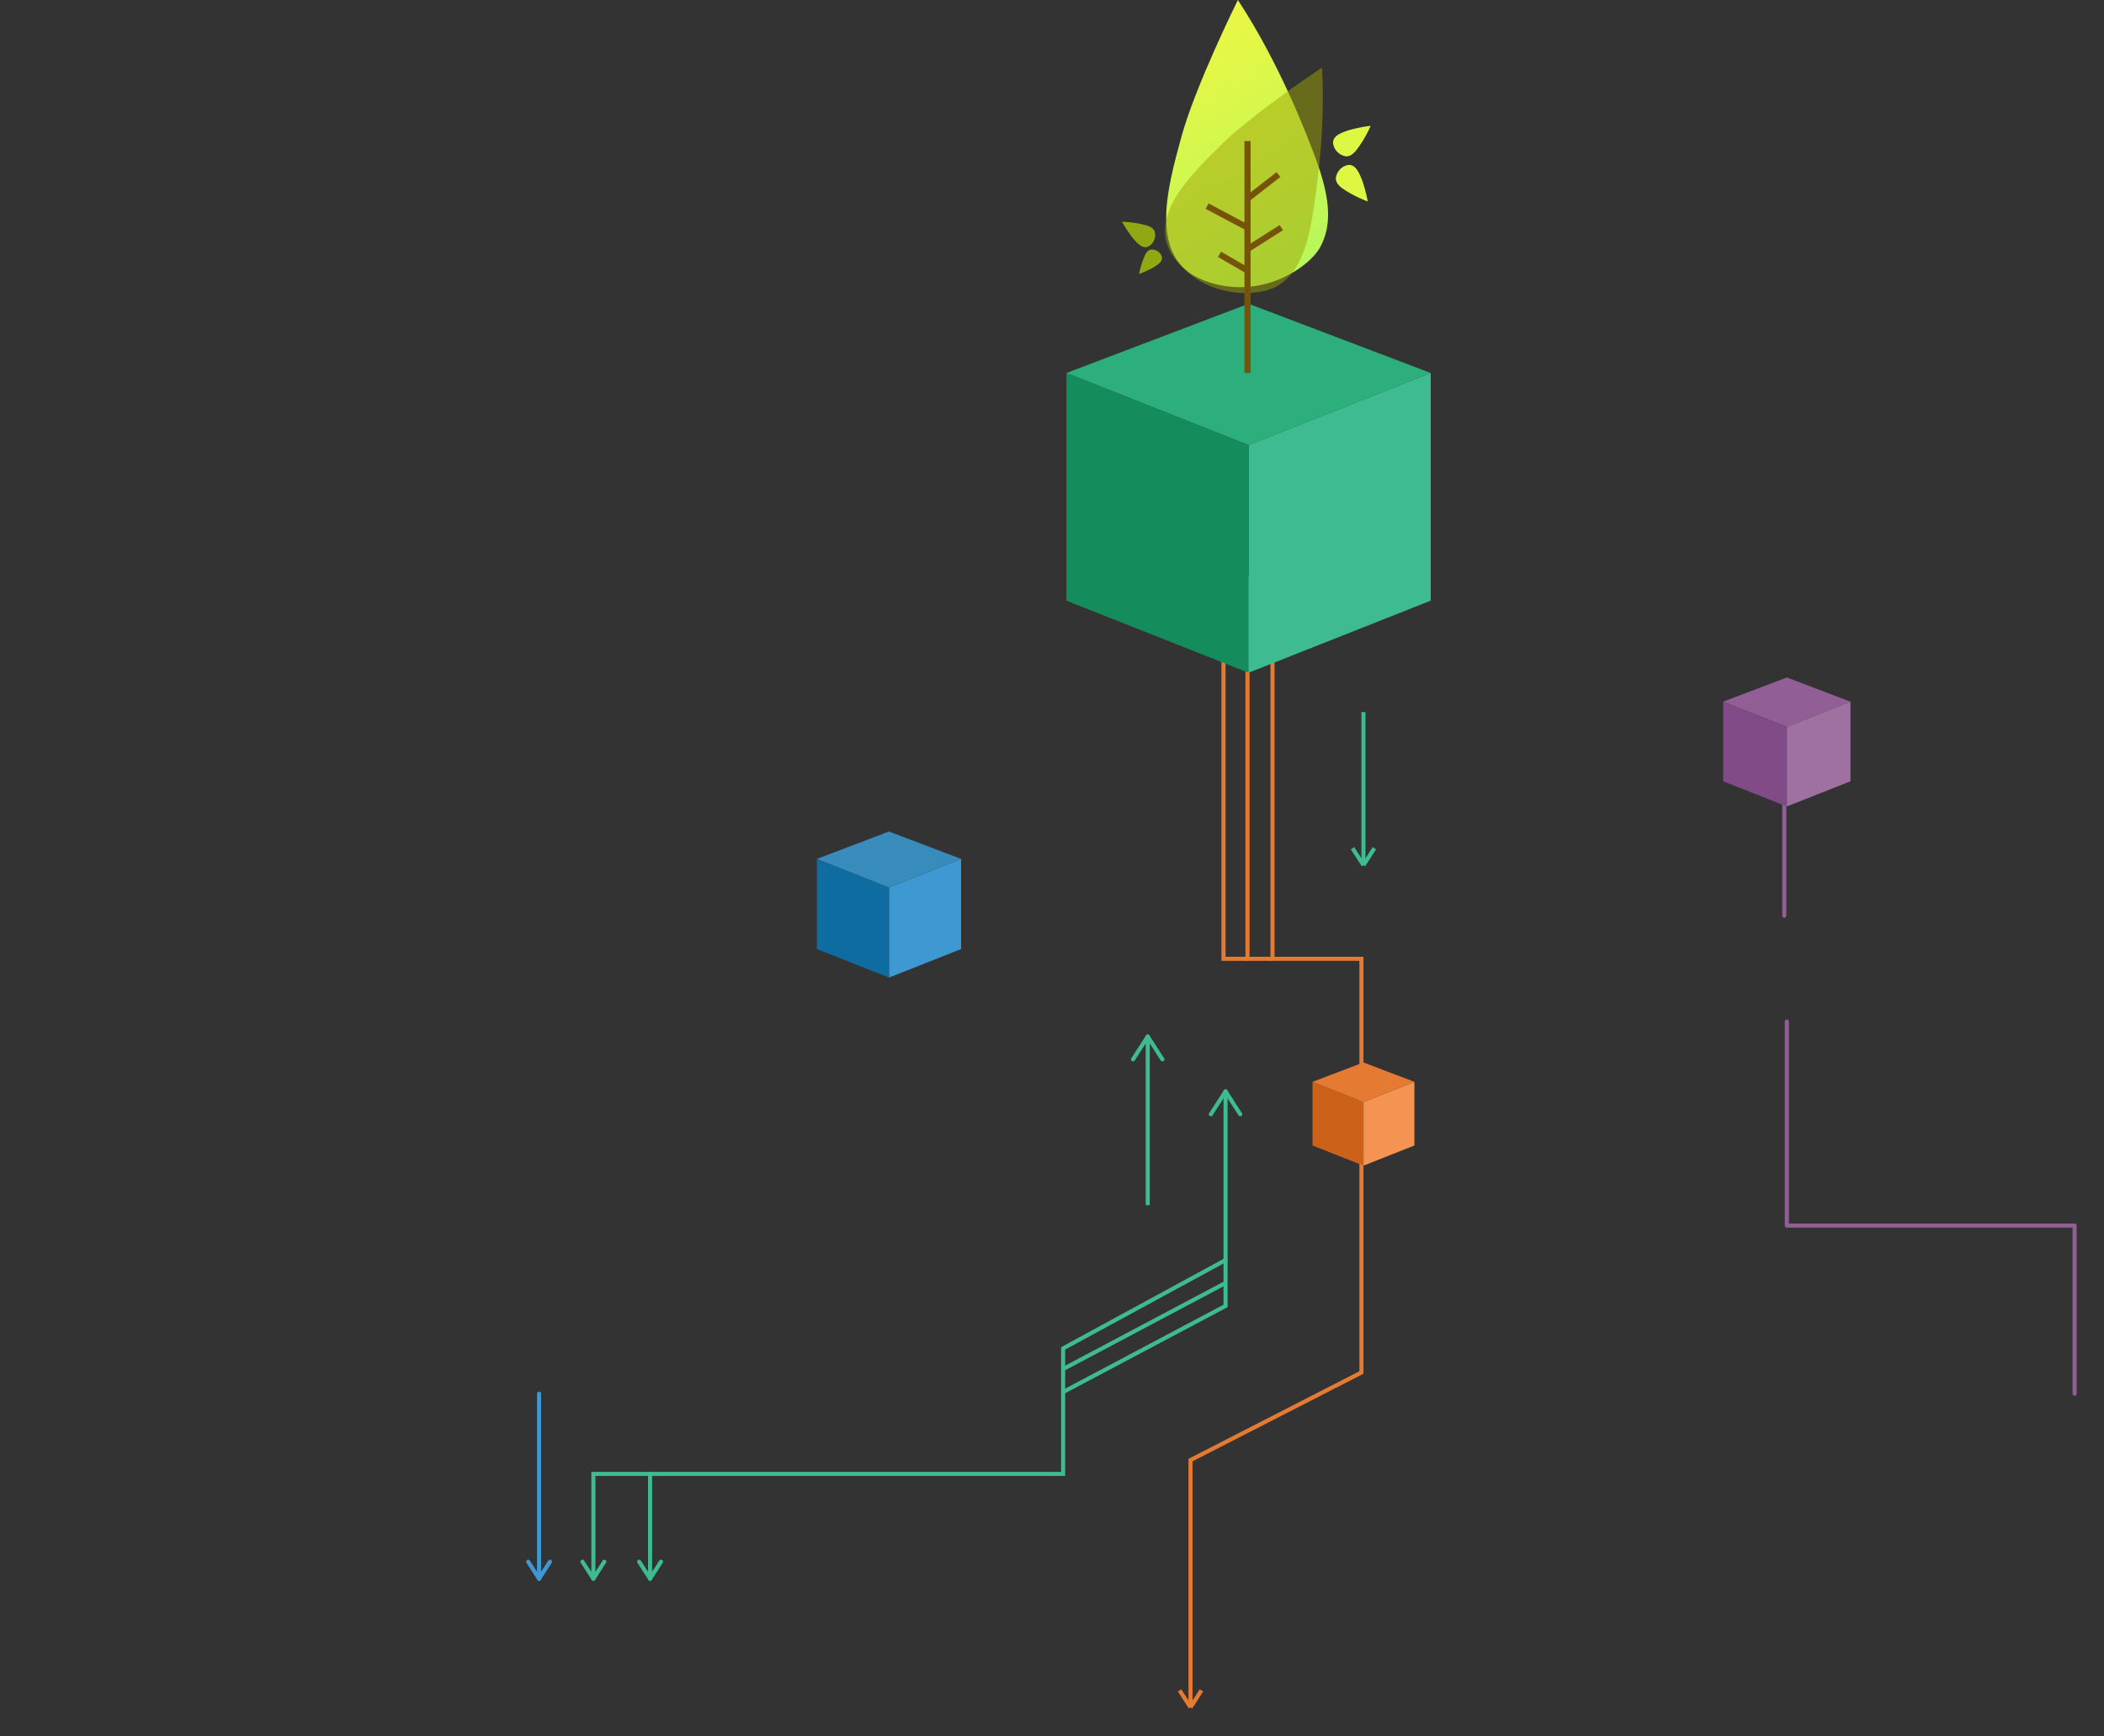 <svg xmlns="http://www.w3.org/2000/svg" xmlns:xlink="http://www.w3.org/1999/xlink" viewBox="0 0 1030 850">
    <rect x="0" y="0" width="1030" height="850" fill="#333333" stroke="none"/>
    <defs>
        <style>
        .clas-1 {
            fill: #f49352;
        }

        .clas-12,
        .clas-15,
        .clas-16,
        .clas-17,
        .clas-2,
        .clas-21,
        .clas-5,
        .clas-6 {
            fill: none;
        }

        .clas-2 {
            stroke: #e57b33;
        }

        .clas-12,
        .clas-15,
        .clas-17,
        .clas-2,
        .clas-6 {
            stroke-miterlimit: 10;
        }

        .clas-15,
        .clas-16,
        .clas-17,
        .clas-2,
        .clas-21,
        .clas-5,
        .clas-6 {
            stroke-width: 2px;
        }

        .clas-3 {
            fill: #cc6119;
        }

        .clas-4 {
            fill: #e57b33;
        }

        .clas-15,
        .clas-5,
        .clas-6 {
            stroke: #3ebb90;
        }

        .clas-15,
        .clas-16,
        .clas-21,
        .clas-5 {
            stroke-linecap: round;
        }

        .clas-16,
        .clas-21,
        .clas-5 {
            stroke-linejoin: round;
        }

        .clas-7 {
            fill: url(#linear-gradient);
        }

        .clas-8 {
            fill: #9ea507;
            opacity: 0.5;
        }

        .clas-9 {
            fill: #2caf7d;
        }

        .clas-10 {
            fill: #3ebb90;
        }

        .clas-11 {
            fill: #158c5c;
        }

        .clas-12 {
            stroke: #77530a;
            stroke-width: 3px;
        }

        .clas-13 {
            fill: #ddf743;
        }

        .clas-14 {
            fill: #92a813;
        }

        .clas-16,
        .clas-17 {
            stroke: #3e99d3;
        }

        .clas-18 {
            fill: #3e99d3;
        }

        .clas-19 {
            fill: #0e6ca0;
        }

        .clas-20 {
            fill: #378cbc;
        }

        .clas-21 {
            stroke: #915f96;
        }

        .clas-22 {
            fill: #915f96;
        }

        .clas-23 {
            fill: #9e71a1;
        }

        .clas-24 {
            fill: #814b87;
        }

        .main-cube {
            transform: translate(0px, 0px);
            animation: maincube 4s infinite ease-in-out;
        }

        @keyframes maincube {
            0% {
                transform: translate(0px, 0px);
            }
            50% {
                transform: translate(0px, 20px);
            }
            100% {
                transform: translate(0px, 0px);
            }
        }

        .blue-cube {
            transform: translate(0px, 0px);
            animation: bluecube 3s infinite ease-in-out;
        }

        @keyframes bluecube {
            0% {
                transform: translate(0px, 0px);
            }
            50% {
                transform: translate(0px, 20px);
            }
            100% {
                transform: translate(0px, 0px);
            }
        }

        .orange-cube {
            transform: translate(0px, 0px);
            animation: orangecube 2.5s infinite ease-in-out;
        }

        @keyframes orangecube {
            0% {
                transform: translate(0px, 0px);
            }
            50% {
                transform: translate(0px, 25px);
            }
            100% {
                transform: translate(0px, 0px);
            }
        }

        .purple-cube {
            transform: translate(0px, 0px);
            animation: purplecube 2s infinite ease-in-out;
        }

        @keyframes purplecube {
            0% {
                transform: translate(0px, 0px);
            }
            50% {
                transform: translate(0px, 15px);
            }
            100% {
                transform: translate(0px, 0px);
            }
        }

        .clas-7 {
            animation: shake1 12.3s cubic-bezier(.36, .07, .19, .97) infinite;
            transform: translate3d(0, 0, 0);
        }

        @keyframes shake1 {
            0% {
                transform: translate3d(0, 0, 0);
            }
            88%,
            96% {
                transform: translate3d(-1px, 0, 0);
            }
            89%,
            97% {
                transform: translate3d(2px, 0, 0);
            }
            90%,
            92%,
            96% {
                transform: translate3d(-4px, 0, 0);
            }
            91%,
            94% {
                transform: translate3d(4px, 0, 0);
            }
        }

        .clas-8 {
            animation: shake 12.3s cubic-bezier(.36, .07, .19, .97) infinite;
            transform: translate3d(0, 0, 0);
        }

        @keyframes shake {
            0% {
                transform: translate3d(0, 0, 0);
            }
            88%,
            96% {
                transform: translate3d(4px, 0, 0);
            }
            89%,
            97% {
                transform: translate3d(-4px, 0, 0);
            }
            90%,
            92%,
            96% {
                transform: translate3d(2px, 0, 0);
            }
            91%,
            94% {
                transform: translate3d(-1px, 0, 0);
            }
        }
        .r-arrow {
            fill: none;
            stroke: #915f96;
            stroke-linecap: round;
            stroke-linejoin: round;
            stroke-width: 2px;
            stroke-miterlimit: 10;
                stroke-dasharray: 70;
    stroke-dashoffset: 140;
            -webkit-animation: draw-1 3s linear infinite forwards;
            animation: draw-1 3s linear infinite forwards;
        }

        .r-subarrow {
            fill: none;
            stroke: #915f96;
            stroke-linecap: round;
            stroke-linejoin: round;
            stroke-width: 2px;
            stroke-miterlimit: 10;
            stroke-dasharray: 12;
            stroke-dashoffset: 12;
            -webkit-animation: draw-1 0.2s linear  forwards;
            animation: draw-1 0.2s linear  forwards;
        }

        @keyframes draw-1 {
            0% {
                stroke-dashoffset: 140;
            }
            100% {
                stroke-dashoffset: 0;
            }
        }

        .clas-17 {
            fill: none;
            stroke-linecap: round;
            stroke-linejoin: round;
            stroke-width: 2px;
            stroke-miterlimit: 10;
            stroke-dasharray: 930;
            stroke-dashoffset: 930;
            -webkit-animation: draw-1 2.5s linear forwards;
            animation: draw-1 2.5s linear forwards;
        }

        @-webkit-keyframes draw-1 {
            to {
                stroke-dashoffset: 0;
            }
        }

        @keyframes draw-1 {
            to {
                stroke-dashoffset: 0;
            }
        }

        .big-arrow {
            fill: none;
            stroke-linecap: round;
            stroke-linejoin: round;
            stroke-width: 2px;
            stroke-miterlimit: 10;
            stroke-dasharray: 12;
            stroke-dashoffset: 14;
            -webkit-animation: draw-1 1s linear forwards;
            animation: draw-1 1s linear forwards;
            animation-delay: 1.6s;
            -webkit-animation-delay: 1.6s;
        }

        @-webkit-keyframes draw-1 {
            to {
                stroke-dashoffset: 0;
            }
        }

        @keyframes draw-1 {
            to {
                stroke-dashoffset: 0;
            }
        }

        .clas-13 {
            transform: translate(0px, 0px);
            animation: clas-13 12.3s infinite linear;
            transform-origin: 50% 50%;
        }

        @keyframes clas-13 {
            0% {
                transform: translate(0px, 0px);
                transform-origin: 50% 50%;
                opacity: 0;
            }
            25% {
                opacity: 1;
            }
            91.5% {
                transform: translate(0px, 0px);
                transform-origin: 50% 50%;
            }
            92.5% {
                transform: skewY(10deg);
                transform-origin: 45% 45%;
            }
            95% {
                transform: skewY(20deg);
                transform-origin: 40% 40%;
            }
            97.5% {
                transform: skewY(30deg);
                transform-origin: 35% 35%;
                opacity: 1;
            }
            100% {
                transform: skewY(40deg);
                transform-origin: 30% 30%;
                opacity: 0;
            }
        }

        .clas-14 {
            transform: translate(0px, 0px);
            animation: clas-14 12.3s infinite linear;
            transform-origin: 0% 0%;
        }

        @keyframes clas-14 {
            0% {
                transform: translate(0px, 0px);
                transform-origin: 60% 60%;
                opacity: 0;
            }
            5% {
                opacity: 1;
            }
            91.5% {
                transform: translate(0px, 0px);
                transform-origin: 60% 60%;
            }
            92.5% {
                transform: skewY(-10deg);
                transform-origin: 65% 65%;
            }
            95% {
                transform: skewY(-20deg);
                transform-origin: 70% 70%;
            }
            97.5% {
                transform: skewY(-30deg);
                transform-origin: 75% 75%;
                opacity: 1;
            }
            100% {
                transform: skewY(-40deg);
                transform-origin: 80% 80%;
                opacity: 0;
            }
        }
        </style>
        <linearGradient id="linear-gradient" x1="567.44" y1="22.28" x2="631.92" y2="133.97" gradientUnits="userSpaceOnUse">
            <stop offset="0" stop-color="#ebf743"></stop>
            <stop offset="1" stop-color="#b7f75b"></stop>
        </linearGradient>
    </defs>
    <g id="Layer_2" data-name="Layer 2">
        <g id="Elements">
            <polyline class="clas-2" points="582.81 835.92 582.81 714.86 666.48 671.98 666.48 539.419 666.48 469.43 622.95 469.43 622.95 266.88"></polyline>
            <g class="orange-cube">
                <polygon class="clas-1" points="692.41 529.67 667.48 539.54 667.48 570.71 692.41 560.84 692.41 529.67"></polygon>
                <polygon class="clas-3" points="642.54 529.67 667.48 539.54 667.48 570.71 642.54 560.84 642.54 529.67"></polygon>
                <polygon class="clas-4" points="642.54 529.67 667.48 520.19 692.41 529.67 667.48 539.54 642.54 529.67"></polygon>
            </g>
            <g stroke="#E57B33" stroke-width="2" fill="none">
                <polyline id="Shape" points="622.95 469.43 610.7 469.43 610.7 282.22"></polyline>
                <polyline id="Shape" points="610.7 469.43 598.96 469.43 598.96 279.84"></polyline>
            </g>


    <!-- <g id="Page-1" stroke="none" stroke-width="1" fill="none" fill-rule="evenodd" stroke-linecap="round" stroke-linejoin="round">
        <g id="home" stroke="#915F96" stroke-width="2">
            <g id="Group-2" transform="translate(868.000000, 378.000000)">
                <path d="M5.49,0.32 L5.49,90.87" id="Shape"></path>
                <path d="M10.83,82.57 L5.49,90.87" id="Shape"></path>
                <path d="M0.15,82.57 L5.49,90.87" id="Shape"></path>
            </g>
        </g>
    </g> -->

            <line class="clas-5" x1="592.77" y1="545.54" x2="599.96" y2="534.38"></line>
            <line class="clas-5" x1="607.15" y1="545.54" x2="599.96" y2="534.38"></line>
            <polyline class="clas-6" points="520.45 681.54 599.96 639.39 599.96 616.94"></polyline>
            <line class="clas-6" x1="520.45" y1="670.28" x2="599.96" y2="628.14"></line>
            <line class="clas-6" x1="561.87" y1="590.06" x2="561.87" y2="507.5"></line>
            <line class="clas-5" x1="554.68" y1="518.66" x2="561.87" y2="507.5"></line>
            <line class="clas-5" x1="569.06" y1="518.66" x2="561.87" y2="507.5"></line>
            <g class="main-cube">
                <path class="clas-7" d="M606,0s-20.85,42-27.71,67.18-16.51,59.53,11,70.09,51.69-6.43,57-16.26,5.67-22-2.12-43.17C639.88,66.26,626.66,31.49,606,0Z"></path>
                <path class="clas-8" d="M647.17,33.1S613.64,55.27,597.72,71s-37.82,37-21.85,56.62S617.19,145,625.34,140s13.64-13.84,16.91-32.89C644,96.68,649.07,65.26,647.17,33.1Z"></path>
                <polygon class="clas-9" points="522.06 182.62 611.23 148.72 700.4 182.62 611.23 217.92 522.06 182.62"></polygon>
                <polygon class="clas-10" points="700.4 182.62 611.23 217.92 611.23 329.38 700.4 294.09 700.4 182.62"></polygon>
                <polygon class="clas-11" points="522.06 182.62 611.23 217.92 611.23 329.38 522.06 294.09 522.06 182.62"></polygon>
                <line class="clas-12" x1="610.71" y1="182.62" x2="610.71" y2="69.06"></line>
                <line class="clas-12" x1="625.85" y1="85.47" x2="610.71" y2="97.26"></line>
                <line class="clas-12" x1="590.95" y1="100.93" x2="610.71" y2="111.44"></line>
                <line class="clas-12" x1="610.71" y1="121.96" x2="627.28" y2="111.44"></line>
                <line class="clas-12" x1="610.71" y1="132.48" x2="597.01" y2="124.51"></line>
                <path class="clas-13" d="M671,61.59a74.29,74.29,0,0,0-10.57,2.12c-3.67,1.23-8.7,2.87-7.71,7.13s5.1,5.85,6.75,5.69,3.17-1.11,5.14-3.82A59.1,59.1,0,0,0,671,61.59Z"></path>
                <path class="clas-14" d="M549.28,108.57a64.89,64.89,0,0,0,5.18,7.87c2.2,2.57,5.17,6.11,8.3,3.91a6.39,6.39,0,0,0,2.4-7.32c-.67-1.28-1.94-2.21-4.78-2.91A51.62,51.62,0,0,0,549.28,108.57Z"></path>
                <path class="clas-13" d="M669.58,98.63a74.29,74.29,0,0,0-2.77-10.42c-1.46-3.59-3.4-8.51-7.6-7.26S653.69,86.4,654,88s1.31,3.1,4.13,4.89A59.1,59.1,0,0,0,669.58,98.63Z"></path>
                <path class="clas-14" d="M557.64,134.13a51.37,51.37,0,0,0,6.8-3.07c2.28-1.4,5.42-3.28,4.09-6a5.06,5.06,0,0,0-5.43-2.79c-1.09.36-2,1.24-2.87,3.37A40.87,40.87,0,0,0,557.64,134.13Z"></path>
            </g>
                <g id="Page-1" stroke-width="2" fill="none" fill-rule="evenodd" stroke-linecap="round" stroke-linejoin="round">
                 <g id="Group-2" transform="translate(868, 378)">
                <path class="r-arrow" d="M5.49,0.32 L5.49,90.87" id="Shape"></path>
                <path class="r-subarrow" d="M10.83,82.57 L5.49,90.87" id="Shape"></path>
                <path class="r-subarrow" d="M0.15,82.57 L5.49,90.87" id="Shape"></path>
                </g>
            </g>
            <line class="clas-6" x1="667.47" y1="348.65" x2="667.47" y2="423.59"></line>
            <line class="clas-6" x1="672.82" y1="415.3" x2="667.47" y2="423.59"></line>
            <line class="clas-6" x1="662.13" y1="415.3" x2="667.47" y2="423.59"></line>
            <polyline class="clas-15" points="599.96 534.38 599.96 616.94 520.45 660.18 520.45 721.63 290.49 721.63 290.49 772.92"></polyline>
            <line class="clas-16" x1="263.9" y1="682.38" x2="263.9" y2="772.92"></line>
            <line class="clas-16" x1="269.25" y1="764.63" x2="263.9" y2="772.92"></line>
            <line class="clas-16" x1="258.56" y1="764.63" x2="263.9" y2="772.92"></line>
            <line class="clas-15" x1="295.83" y1="764.63" x2="290.49" y2="772.92"></line>
            <line class="clas-15" x1="285.14" y1="764.63" x2="290.49" y2="772.92"></line>
            <line class="clas-15" x1="318.24" y1="721.63" x2="318.24" y2="772.92"></line>
            <line class="clas-15" x1="323.58" y1="764.63" x2="318.24" y2="772.92"></line>
            <line class="clas-15" x1="312.9" y1="764.63" x2="318.24" y2="772.92"></line>
            <line class="clas-2" x1="588.16" y1="827.63" x2="582.81" y2="835.92"></line>
            <line class="clas-2" x1="577.47" y1="827.63" x2="582.81" y2="835.92"></line>
            <polyline class="clas-17" points="435.2 469.43 435.2 600.06 6.34 600.06 6.34 835.92"></polyline>
            <g class="blue-cube">
                <polygon class="clas-18" points="470.5 420.53 435.2 434.51 435.2 478.63 470.5 464.66 470.5 420.53"></polygon>
                <polygon class="clas-19" points="399.9 420.53 435.2 434.51 435.2 478.63 399.9 464.66 399.9 420.53"></polygon>
                <polygon class="clas-20" points="399.9 420.53 435.2 407.11 470.5 420.53 435.2 434.51 399.9 420.53"></polygon>
            </g>


            <g class="purple-cube">
                <polygon class="clas-22" points="843.55 343.54 874.73 331.69 905.9 343.54 874.73 355.88 843.55 343.54"></polygon>
                <polygon class="clas-23" points="905.9 343.54 874.73 355.88 874.73 394.85 905.9 382.51 905.9 343.54"></polygon>
                <polygon class="clas-24" points="843.55 343.54 874.73 355.88 874.73 394.85 843.55 382.51 843.55 343.54"></polygon>
            </g>
            <line class="clas-16 big-arrow" x1="11.69" y1="827.63" x2="6.34" y2="835.92"></line>
            <line class="clas-16 big-arrow" x1="1" y1="827.63" x2="6.34" y2="835.92"></line>
            <!-- <line class="clas-21 r-arrow" x1="874.49" y1="358.32" x2="874.49" y2="468.87" /> -->
            
            <!-- <line class="clas-21 r-arrow-sm" x1="879.83" y1="460.57" x2="874.49" y2="468.87" />
            <line class="clas-21 r-arrow-sm" x1="869.15" y1="460.57" x2="874.49" y2="468.87" /> -->

            <polyline class="clas-21" points="874.73 500.16 874.73 600.06 1015.62 600.06 1015.62 682.38"></polyline>
        </g>
    </g>
</svg>